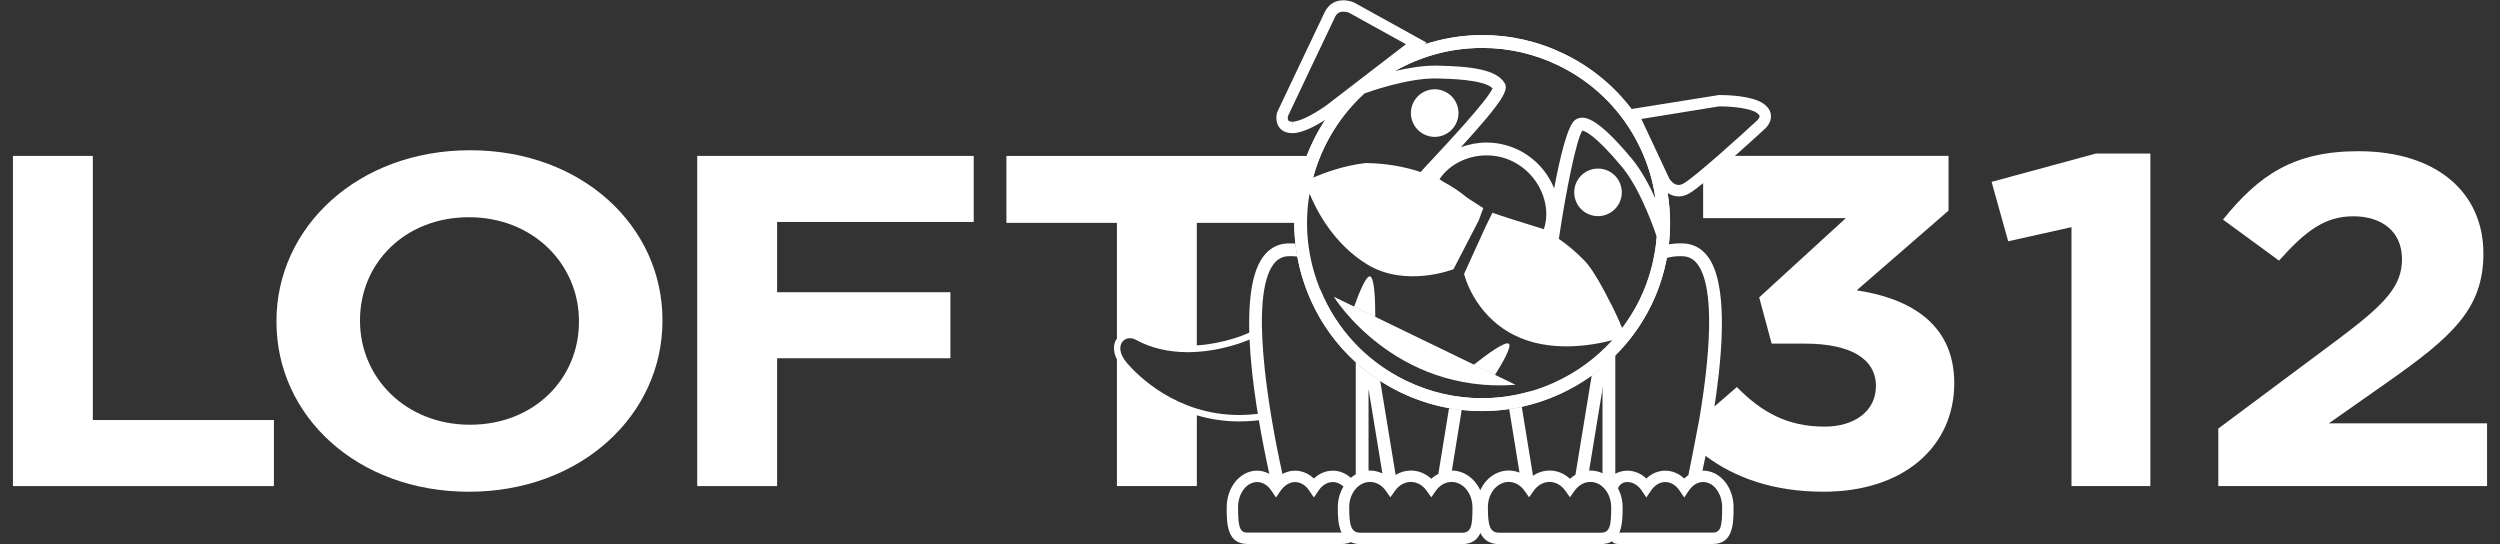 <?xml version="1.0" encoding="utf-8"?>
<!-- Generator: Adobe Illustrator 17.0.2, SVG Export Plug-In . SVG Version: 6.00 Build 0)  -->
<!DOCTYPE svg PUBLIC "-//W3C//DTD SVG 1.1//EN" "http://www.w3.org/Graphics/SVG/1.1/DTD/svg11.dtd">
<svg version="1.1" xmlns="http://www.w3.org/2000/svg" xmlns:xlink="http://www.w3.org/1999/xlink" x="0px" y="0px" width="170px"
	 height="37px" viewBox="0 0 170 37" enable-background="new 0 0 170 37" xml:space="preserve">
<rect x="0" y="0" width="170" height="37" fill="#333333" stroke="none"/>
<g id="Layer_2" display="none">
	<g display="inline">
		<rect x="-156.814" y="-53.45" width="486" height="159.334"/>
		<path d="M329.686,106.384h-487V-53.95h487V106.384z M-156.314,105.384h485V-52.95h-485V105.384z"/>
	</g>
</g>
<g id="Layer_1">
</g>
<g id="Layer_3">
	<g>
		<g>
			<path fill="none" d="M89.664,33.355l-0.32,0.476l-0.322-0.477c-0.244-0.365-0.596-0.575-0.965-0.575
				c-0.24,0-0.469,0.097-0.67,0.259c-0.109,0.088-0.211,0.189-0.297,0.317l-0.322,0.476l-0.135-0.2l-0.186-0.276
				c-0.246-0.365-0.598-0.575-0.965-0.575c-0.713,0-1.294,0.766-1.294,1.706c0,1.307,0.093,1.733,0.641,1.733h6.393
				c-0.25-0.536-0.252-1.232-0.252-1.708c0-0.532,0.143-1.022,0.385-1.427c-0.207-0.189-0.455-0.305-0.725-0.305
				C90.264,32.779,89.91,32.989,89.664,33.355z"/>
			<path fill="none" d="M107.076,33.368l-0.316,0.445l-0.316-0.445c-0.27-0.379-0.66-0.597-1.072-0.597
				c-0.412,0-0.805,0.218-1.074,0.597l-0.316,0.445l-0.316-0.445c-0.267-0.38-0.656-0.597-1.072-0.597
				c-0.779,0-1.414,0.769-1.414,1.714c0,1.211,0.111,1.74,0.768,1.74h6.904c0.609,0,0.713-0.43,0.713-1.715
				c0-0.971-0.635-1.739-1.414-1.739C107.734,32.771,107.344,32.988,107.076,33.368z"/>
			<path fill="none" d="M87.586,17.424c-0.408,0.019-0.734,0.202-0.998,0.559c-1.6,2.175-0.396,9.65,0.617,14.248
				c0.264-0.142,0.551-0.225,0.852-0.225c0.477,0,0.926,0.19,1.287,0.534c0.363-0.344,0.812-0.534,1.287-0.534
				c0.459,0,0.883,0.182,1.227,0.486c0.104-0.09,0.215-0.167,0.334-0.233v-7.631c-1.568-1.423-2.764-3.22-3.475-5.274
				c-0.219-0.627-0.385-1.265-0.502-1.906c-0.141-0.017-0.285-0.028-0.436-0.028C87.717,17.419,87.652,17.421,87.586,17.424z"/>
			<path fill="none" d="M98.713,32.771c-0.412,0-0.803,0.217-1.068,0.597l-0.316,0.445l-0.316-0.445
				c-0.27-0.379-0.662-0.597-1.074-0.597c-0.414,0-0.803,0.218-1.072,0.597l-0.318,0.445l-0.314-0.445
				c-0.268-0.38-0.658-0.597-1.072-0.597c-0.779,0-1.414,0.769-1.414,1.714c0,1.211,0.109,1.74,0.764,1.74h6.908
				c0.609,0,0.713-0.43,0.713-1.715C100.131,33.54,99.494,32.771,98.713,32.771z"/>
			<path fill="none" d="M95.938,31.997c0.514,0,1.002,0.199,1.389,0.56c0.146-0.137,0.311-0.243,0.482-0.331l0.727-4.476
				c-1.145-0.205-2.256-0.566-3.324-1.084c-0.473-0.229-0.924-0.487-1.357-0.768l1.049,6.394
				C95.217,32.104,95.568,31.997,95.938,31.997z"/>
			<path fill="none" d="M105.371,31.997c0.514,0,1,0.199,1.389,0.56c0.113-0.107,0.24-0.195,0.371-0.273l1.105-6.748
				c-1.416,1.016-3.035,1.746-4.756,2.122l0.764,4.694C104.58,32.125,104.967,31.997,105.371,31.997z"/>
			<path fill="none" d="M100.656,33.336c0.367-0.799,1.098-1.339,1.936-1.339c0.256,0,0.504,0.049,0.734,0.142l-0.701-4.324
				c-0.605,0.09-1.223,0.137-1.844,0.137c-0.465,0-0.928-0.025-1.385-0.076l-0.668,4.123
				C99.564,32.004,100.291,32.546,100.656,33.336z"/>
			<path fill="none" d="M94.004,32.194l-0.941-5.741v5.55c0.033-0.002,0.064-0.006,0.098-0.006
				C93.457,31.997,93.738,32.069,94.004,32.194z"/>
			<path fill="none" d="M95.605,3.007l-3.873-2.142l0,0c-0.004,0-0.184-0.07-0.389-0.07c-0.264,0-0.443,0.116-0.562,0.366
				c-0.43,0.883-2.959,6.226-3.203,6.742c-0.014,0.079-0.019,0.228,0.035,0.299c0.051,0.066,0.193,0.076,0.271,0.076v0.388
				l0.014-0.388c0.59-0.007,1.768-0.721,2.373-1.17L95.605,3.007z"/>
			<path fill="none" d="M119.465,7.678c-0.434-0.307-1.604-0.444-2.568-0.444l-5.285,0.856l1.912,4.079l0,0
				c0.002,0,0.256,0.408,0.621,0.409c0.102,0,0.209-0.032,0.322-0.093c0.717-0.385,3.854-3.22,5.002-4.28
				c0.07-0.06,0.188-0.196,0.184-0.298C119.648,7.819,119.533,7.726,119.465,7.678z"/>
			<path fill="#FFFFFF" d="M107.131,32.284c-0.131,0.078-0.258,0.166-0.371,0.273c-0.389-0.361-0.875-0.56-1.389-0.56
				c-0.404,0-0.791,0.128-1.127,0.355l-0.764-4.694c-0.281,0.062-0.568,0.114-0.855,0.156l0.701,4.324
				c-0.23-0.093-0.479-0.142-0.734-0.142c-0.838,0-1.568,0.54-1.936,1.339c-0.365-0.79-1.092-1.332-1.928-1.338l0.668-4.123
				c-0.289-0.031-0.576-0.073-0.861-0.124l-0.727,4.476c-0.172,0.088-0.336,0.194-0.482,0.331c-0.387-0.361-0.875-0.56-1.389-0.56
				c-0.369,0-0.721,0.106-1.035,0.297l-1.049-6.394c-0.592-0.38-1.149-0.805-1.662-1.272v7.631c-0.119,0.066-0.23,0.144-0.334,0.233
				c-0.344-0.305-0.768-0.486-1.227-0.486c-0.475,0-0.924,0.19-1.287,0.534c-0.361-0.344-0.811-0.534-1.287-0.534
				c-0.301,0-0.588,0.083-0.852,0.225c-1.014-4.598-2.217-12.073-0.617-14.248c0.264-0.357,0.59-0.54,0.998-0.559
				c0.066-0.003,0.131-0.005,0.193-0.005c0.15,0,0.295,0.011,0.436,0.028c-0.055-0.294-0.096-0.589-0.127-0.883
				c-0.176-0.012-0.354-0.018-0.541-0.01c-0.678,0.03-1.238,0.337-1.66,0.913c-1.901,2.583-0.49,10.571,0.426,14.754
				c-0.26-0.136-0.539-0.215-0.83-0.215c-1.141,0-2.068,1.111-2.068,2.505c0,1.047,0,2.481,1.416,2.481h6.404
				c0.244,0,0.445-0.046,0.615-0.126C92.031,36.95,92.246,37,92.51,37h6.908c0.682,0,1.049-0.315,1.25-0.756
				c0.211,0.435,0.59,0.756,1.277,0.756h6.904c1.488,0,1.488-1.498,1.488-2.515c0-1.372-0.982-2.488-2.189-2.488
				c-0.029,0-0.059,0.007-0.09,0.009l1.195-7.286c-0.326,0.288-0.664,0.563-1.018,0.816L107.131,32.284z M93.062,26.453l0.941,5.741
				c-0.266-0.125-0.547-0.197-0.844-0.197c-0.033,0-0.064,0.004-0.098,0.006V26.453z M90.971,34.511
				c0,0.476,0.002,1.172,0.252,1.708H84.83c-0.548,0-0.641-0.427-0.641-1.733c0-0.94,0.581-1.706,1.294-1.706
				c0.367,0,0.719,0.21,0.965,0.575l0.186,0.276l0.135,0.2l0.322-0.476c0.086-0.128,0.188-0.229,0.297-0.317
				c0.201-0.162,0.43-0.259,0.67-0.259c0.369,0,0.721,0.21,0.965,0.575l0.322,0.477l0.32-0.476c0.246-0.366,0.6-0.576,0.967-0.576
				c0.27,0,0.518,0.115,0.725,0.305C91.113,33.488,90.971,33.979,90.971,34.511z M99.418,36.226H92.51
				c-0.654,0-0.764-0.529-0.764-1.74c0-0.945,0.635-1.714,1.414-1.714c0.414,0,0.805,0.217,1.072,0.597l0.314,0.445l0.318-0.445
				c0.27-0.379,0.658-0.597,1.072-0.597c0.412,0,0.805,0.218,1.074,0.597l0.316,0.445l0.316-0.445
				c0.266-0.38,0.656-0.597,1.068-0.597c0.781,0,1.418,0.769,1.418,1.739C100.131,35.796,100.027,36.226,99.418,36.226z
				 M108.148,32.771c0.779,0,1.414,0.769,1.414,1.739c0,1.285-0.104,1.715-0.713,1.715h-6.904c-0.656,0-0.768-0.529-0.768-1.74
				c0-0.945,0.635-1.714,1.414-1.714c0.416,0,0.805,0.217,1.072,0.597l0.316,0.445l0.316-0.445c0.27-0.379,0.662-0.597,1.074-0.597
				c0.412,0,0.803,0.218,1.072,0.597l0.316,0.445l0.316-0.445C107.344,32.988,107.734,32.771,108.148,32.771z"/>
		</g>
		<polygon fill="#FFFFFF" points="0.88,33.054 0.88,10.602 6.313,10.602 6.313,28.562 18.626,28.562 18.626,33.054 		"/>
		<path fill="#FFFFFF" d="M31.889,33.438c-7.622,0-13.089-5.164-13.089-11.547v-0.064c0-6.382,5.538-11.61,13.159-11.61
			c7.62,0,13.088,5.164,13.088,11.547v0.063C45.047,28.21,39.509,33.438,31.889,33.438 M39.368,21.827
			c0-3.848-3.104-7.056-7.479-7.056s-7.408,3.143-7.408,6.992v0.063c0,3.85,3.104,7.056,7.478,7.056
			c4.375,0,7.409-3.143,7.409-6.991V21.827z"/>
		<polygon fill="#FFFFFF" points="52.844,15.093 52.844,19.871 64.627,19.871 64.627,24.361 52.844,24.361 52.844,33.054 
			47.411,33.054 47.411,10.602 66.213,10.602 66.213,15.093 		"/>
		<polygon fill="#FFFFFF" points="142.52,10.441 146.225,10.441 146.225,33.054 140.861,33.054 140.861,15.445 136.557,16.407 
			135.428,12.367 		"/>
		<path fill="#FFFFFF" d="M154.973,17.722l-3.811-2.79c2.434-3.014,4.797-4.65,9.209-4.65c5.256,0,8.5,2.758,8.5,6.959
			c0,3.752-2.115,5.645-6.49,8.724l-4.021,2.822h10.76v4.267h-18.275v-3.913l8.221-6.126c3.07-2.311,4.27-3.527,4.27-5.388
			c0-1.894-1.375-2.919-3.316-2.919C158.111,14.708,156.807,15.67,154.973,17.722"/>
		<path fill="none" d="M115.443,17.983c-0.264-0.357-0.59-0.54-0.998-0.559c-0.066-0.003-0.131-0.005-0.193-0.005
			c-4.137,0-4.41,6.517-4.412,6.583v8.208c0.252-0.132,0.531-0.205,0.822-0.205c0.475,0,0.926,0.19,1.287,0.534
			c0.361-0.344,0.812-0.534,1.287-0.534c0.477,0,0.928,0.19,1.289,0.534c0.09-0.086,0.184-0.161,0.285-0.229
			C115.826,27.722,117.053,20.17,115.443,17.983z"/>
		<g>
			<path fill="none" d="M89.344,32.54c0.363-0.344,0.812-0.534,1.287-0.534c0.623,0,1.18,0.333,1.561,0.855v-8.874
				c-0.002-0.051-0.283-6.568-4.412-6.568c-0.062,0-0.127,0.002-0.193,0.005c-0.408,0.019-0.734,0.202-0.998,0.559
				c-1.6,2.175-0.396,9.65,0.617,14.248c0.264-0.142,0.551-0.225,0.852-0.225C88.533,32.006,88.982,32.196,89.344,32.54z"/>
		</g>
		<g>
			<path fill="none" d="M102.785,23.371l1.459,8.981c0.336-0.228,0.723-0.355,1.127-0.355c0.514,0,1,0.199,1.389,0.56
				c0.113-0.107,0.24-0.195,0.371-0.273l1.461-8.913H102.785z"/>
		</g>
		<g>
			<path fill="none" d="M87.779,17.419c-0.062,0-0.127,0.002-0.193,0.005c-0.408,0.019-0.734,0.202-0.998,0.559
				c-1.6,2.175-0.396,9.65,0.617,14.248c0.264-0.142,0.551-0.225,0.852-0.225c0.477,0,0.926,0.19,1.287,0.534
				c0.363-0.344,0.812-0.534,1.287-0.534c0.459,0,0.883,0.182,1.227,0.486c0.104-0.09,0.215-0.167,0.334-0.233v-8.271
				C92.189,23.937,91.908,17.419,87.779,17.419z"/>
			<path fill="none" d="M89.664,33.355l-0.32,0.476l-0.322-0.477c-0.244-0.365-0.596-0.575-0.965-0.575
				c-0.24,0-0.469,0.097-0.67,0.259c-0.109,0.088-0.211,0.189-0.297,0.317l-0.322,0.476l-0.135-0.2l-0.186-0.276
				c-0.246-0.365-0.598-0.575-0.965-0.575c-0.713,0-1.294,0.766-1.294,1.706c0,1.307,0.093,1.733,0.641,1.733h6.393
				c-0.25-0.536-0.252-1.232-0.252-1.708c0-0.532,0.143-1.022,0.385-1.427c-0.207-0.189-0.455-0.305-0.725-0.305
				C90.264,32.779,89.91,32.989,89.664,33.355z"/>
			<g>
				<path fill="none" d="M88.057,32.006c0.477,0,0.926,0.19,1.287,0.534c0.363-0.344,0.812-0.534,1.287-0.534
					c0.459,0,0.883,0.182,1.227,0.486c0.104-0.09,0.215-0.167,0.334-0.233v-8.271c-0.002-0.051-0.283-6.568-4.412-6.568
					c-0.062,0-0.127,0.002-0.193,0.005c-0.408,0.019-0.734,0.202-0.998,0.559c-1.6,2.175-0.396,9.65,0.617,14.248
					C87.469,32.089,87.756,32.006,88.057,32.006z"/>
				<path fill="none" d="M93.062,32.003c0.033-0.002,0.064-0.006,0.098-0.006c0.297,0,0.578,0.072,0.844,0.197l-0.941-5.741V32.003z
					"/>
				<path fill="none" d="M89.664,33.355l-0.32,0.476l-0.322-0.477c-0.244-0.365-0.596-0.575-0.965-0.575
					c-0.24,0-0.469,0.097-0.67,0.259c-0.109,0.088-0.211,0.189-0.297,0.317l-0.322,0.476l-0.135-0.2l-0.186-0.276
					c-0.246-0.365-0.598-0.575-0.965-0.575c-0.713,0-1.294,0.766-1.294,1.706c0,1.307,0.093,1.733,0.641,1.733h6.393
					c-0.25-0.536-0.252-1.232-0.252-1.708c0-0.532,0.143-1.022,0.385-1.427c-0.207-0.189-0.455-0.305-0.725-0.305
					C90.264,32.779,89.91,32.989,89.664,33.355z"/>
			</g>
		</g>
		<g>
			<path fill="#FFFFFF" d="M96.854,9.144c0.805,0.391,1.771,0.056,2.16-0.749c0.393-0.803,0.057-1.772-0.748-2.161
				c-0.803-0.391-1.771-0.055-2.162,0.749C95.713,7.788,96.051,8.754,96.854,9.144"/>
		</g>
		<g>
			<path fill="#FFFFFF" d="M107.959,14.536c-0.805-0.39-1.139-1.359-0.75-2.163c0.389-0.804,1.357-1.137,2.162-0.749
				c0.805,0.39,1.139,1.358,0.75,2.162C109.729,14.59,108.762,14.924,107.959,14.536"/>
		</g>
		<g>
			<path fill="#FFFFFF" d="M102.605,23.377c-0.232-0.212-1.537,0.75-2.4,1.432l1.445,0.7
				C102.205,24.628,102.807,23.558,102.605,23.377"/>
		</g>
		<g>
			<path fill="#FFFFFF" d="M93.158,18.794c-0.266-0.047-0.734,1.09-1.082,2.072l1.443,0.699
				C93.521,20.466,93.469,18.846,93.158,18.794"/>
		</g>
		<path fill="#FFFFFF" d="M88.26,15.157l0.639-4.555H68.436v4.555h7.515v7.867c-0.03,0.042-0.061,0.084-0.085,0.132
			c-0.098,0.195-0.238,0.657,0.085,1.288v8.61h5.434v-4.814c0.863,0.255,1.824,0.417,2.883,0.417c0.426,0,0.858-0.024,1.276-0.076
			l0.674-0.081l-0.682-6.144L84.67,22.74c-0.016,0.007-1.456,0.627-3.286,0.749v-8.333H88.26z M84.846,23.139l0.321-0.143
			l0.569,5.121l-0.244,0.03c-0.408,0.05-0.82,0.073-1.225,0.073c-4.249,0-6.901-2.688-7.614-3.512
			c-0.616-0.714-0.483-1.188-0.397-1.358c0.109-0.222,0.328-0.353,0.583-0.353c0.134,0,0.272,0.038,0.399,0.109
			c1.019,0.559,2.205,0.842,3.529,0.842C82.986,23.948,84.828,23.146,84.846,23.139z"/>
		<path fill="#FFFFFF" d="M109.842,34.351c0,0.049-0.002,0.098-0.002,0.148c0,0.496-0.062,0.873-0.094,1.15
			C109.838,35.246,109.918,34.794,109.842,34.351z"/>
		<path fill="#FFFFFF" d="M90.699,20.179c0,0,4.064,6.596,12.359,5.988L90.699,20.179z"/>
		<path fill="#FFFFFF" d="M119.912,7.045c-0.768-0.543-2.504-0.585-3.016-0.585l-5.955,0.954c-1.174-1.541-2.713-2.84-4.572-3.742
			c-1.758-0.853-3.631-1.285-5.57-1.285c-1.359,0-2.689,0.228-3.949,0.642l0.164-0.127l-4.936-2.73
			c-0.035-0.016-0.346-0.152-0.734-0.152c-0.561,0-1.008,0.285-1.262,0.803c-0.449,0.927-3.195,6.73-3.225,6.789l-0.023,0.066
			c-0.014,0.059-0.146,0.592,0.164,0.996c0.133,0.173,0.395,0.38,0.887,0.38l0.023,0c0.676-0.008,1.602-0.516,2.211-0.904
			c-0.303,0.46-0.582,0.939-0.826,1.441c-1.066,2.2-1.471,4.603-1.205,6.976c0.031,0.295,0.072,0.589,0.127,0.883
			c0.117,0.641,0.283,1.279,0.502,1.906c0.711,2.055,1.906,3.852,3.475,5.274c0.514,0.467,1.07,0.892,1.662,1.272
			c0.434,0.28,0.885,0.538,1.357,0.768c1.068,0.518,2.18,0.879,3.324,1.084c0.285,0.051,0.572,0.093,0.861,0.124
			c0.457,0.051,0.92,0.076,1.385,0.076c0.621,0,1.238-0.047,1.844-0.137c0.287-0.042,0.574-0.094,0.855-0.156
			c1.721-0.376,3.34-1.106,4.756-2.122c0.354-0.253,0.691-0.528,1.018-0.816c1.244-1.098,2.287-2.437,3.033-3.97
			c1.193-2.463,1.521-5.123,1.107-7.637c0.199,0.134,0.449,0.239,0.75,0.239c0.23,0,0.463-0.062,0.689-0.184
			c0.934-0.5,4.729-3.997,5.143-4.377c0.047-0.04,0.469-0.397,0.451-0.909C120.42,7.66,120.324,7.335,119.912,7.045z M100.799,3.258
			c1.807,0,3.553,0.403,5.189,1.198c3.701,1.795,6.053,5.267,6.59,9.063c-0.426-0.931-0.979-1.964-1.619-2.732
			c-2.443-2.928-3.305-2.981-3.828-2.647c-0.518,0.331-1.037,2.468-1.447,4.671c-0.441-1.095-1.293-2.062-2.449-2.625
			c-0.662-0.322-1.406-0.493-2.152-0.493c-0.609,0-1.195,0.117-1.736,0.316c3.006-3.294,3.232-3.925,2.965-4.367
			c-0.561-0.916-2.256-1.135-4.631-1.18c-0.908-0.014-1.93,0.16-2.818,0.369C96.627,3.821,98.656,3.258,100.799,3.258z
			 M87.898,8.277l-0.014,0.388V8.277c-0.078,0-0.221-0.01-0.271-0.076c-0.055-0.071-0.049-0.22-0.035-0.299
			c0.244-0.516,2.773-5.859,3.203-6.742c0.119-0.25,0.299-0.366,0.562-0.366c0.205,0,0.385,0.07,0.389,0.07l0,0l3.873,2.142
			l-5.334,4.101C89.666,7.556,88.488,8.269,87.898,8.277z M90.078,9.969c0.684-1.409,1.615-2.631,2.723-3.637
			c0.033-0.004,0.064-0.003,0.096-0.015c0.029-0.011,2.771-1.02,4.767-0.982c0.818,0.016,3.24,0.062,3.83,0.67
			c-0.334,0.807-3.189,3.857-4.15,4.887c-0.354,0.377-0.588,0.628-0.738,0.807c-1.094-0.367-2.336-0.59-3.734-0.614
			c-1.525,0.176-2.869,0.685-3.582,0.996C89.482,11.362,89.744,10.655,90.078,9.969z M100.781,27.079
			c-1.807,0-3.553-0.402-5.189-1.197c-2.861-1.389-5.012-3.809-6.053-6.814c-0.668-1.927-0.826-3.946-0.49-5.902
			c0.496,1.202,1.664,3.433,3.914,4.81c2.633,1.611,5.875,0.33,5.875,0.33l1.717-3.32l0.307-0.833
			c-0.268-0.167-0.646-0.413-1.074-0.694c-0.494-0.412-1.051-0.788-1.67-1.114c-0.08-0.054-0.156-0.106-0.232-0.157
			c0.641-0.982,1.879-1.622,3.197-1.622c0.623,0,1.219,0.136,1.771,0.405c1.77,0.861,2.695,2.942,2.129,4.614
			c-1.209-0.37-2.832-0.879-3.498-1.118l-0.457,0.93l0,0l-1.471,3.23c0,0,0.635,2.757,3.389,4.151
			c2.391,1.213,5.252,0.731,6.688,0.357C107.402,25.598,104.184,27.079,100.781,27.079z M111.502,20.368
			c-0.336,0.691-0.738,1.337-1.193,1.939c-0.516-1.166-1.764-3.854-2.67-4.688c-0.578-0.581-1.119-1.026-1.648-1.379
			c0.008-0.023,0.02-0.044,0.023-0.069c0.459-3.127,1.188-6.745,1.588-7.288c0.129,0.016,0.811,0.212,2.687,2.46
			c1.354,1.625,2.354,4.711,2.363,4.742c0.002,0.003,0.004,0.006,0.006,0.009C112.547,17.541,112.172,18.989,111.502,20.368z
			 M119.469,8.205c-1.148,1.06-4.285,3.895-5.002,4.28c-0.113,0.061-0.221,0.093-0.322,0.093c-0.365-0.001-0.619-0.409-0.621-0.409
			l0,0l-1.912-4.079l5.285-0.856c0.965,0,2.135,0.137,2.568,0.444c0.068,0.048,0.184,0.142,0.188,0.228
			C119.656,8.008,119.539,8.144,119.469,8.205z"/>
		<path fill="#FFFFFF" d="M126.256,19.742l6.244-5.42v-3.721h-14.904l-1.783,1.179v3.054h9.703l-5.891,5.389l0.846,3.143h2.258
			c3.103,0,4.834,1.026,4.834,2.886c0,1.701-1.447,2.758-3.494,2.758c-2.504,0-4.268-0.962-5.961-2.691l-1.527,1.322
			c0.606-3.937,0.891-8.373-0.435-10.175c-0.424-0.575-0.981-0.882-1.66-0.913c-0.354-0.016-0.686,0.008-1,0.061
			c0.592-5.234-2.113-10.516-7.115-12.944c-1.758-0.853-3.631-1.285-5.57-1.285c-4.865,0-9.383,2.827-11.506,7.203
			c-1.49,3.071-1.695,6.538-0.576,9.765c1.115,3.225,3.422,5.822,6.494,7.313c1.758,0.853,3.631,1.284,5.57,1.284
			c3.029,0,5.922-1.096,8.188-2.979v8.1c0.559,0.374,0.797,0.821,0.873,1.278c0.014-0.872,0.146-1.571,0.82-1.571
			c0.367,0,0.721,0.21,0.967,0.576l0.322,0.476l0.32-0.477c0.246-0.365,0.596-0.575,0.965-0.575s0.721,0.21,0.967,0.576l0.324,0.476
			l0.318-0.477c0.246-0.365,0.598-0.575,0.965-0.575c0.715,0,1.295,0.766,1.295,1.731c0,1.281-0.092,1.708-0.639,1.708h-6.408
			c-0.34,0-0.355-0.188-0.312-0.569c-0.176,0.762-0.395,1.343,0.312,1.343h6.408c1.414,0,1.414-1.435,1.414-2.507
			c0-1.368-0.928-2.479-2.07-2.479c-0.014,0-0.029,0.004-0.045,0.004c0.068-0.317,0.139-0.656,0.211-1.011
			c1.984,1.482,4.594,2.439,8.023,2.439c5.502,0,8.889-3.111,8.889-7.378C132.889,21.859,129.645,20.255,126.256,19.742z
			 M104.211,26.719l-0.199-0.096c-1.039,0.297-2.125,0.456-3.23,0.456c-1.807,0-3.553-0.402-5.189-1.197
			c-2.646-1.283-4.682-3.452-5.797-6.147l-0.215-0.105c-0.828-2.169-1.113-4.573-0.582-6.915c0.029,0.082,0.062,0.156,0.092,0.236
			c0.193-1.02,0.521-2.021,0.988-2.981c2.01-4.14,6.117-6.711,10.721-6.711c1.807,0,3.553,0.403,5.189,1.198
			c4.525,2.196,7.029,6.898,6.668,11.635c0,0.002,0.002,0.003,0.002,0.005c-0.018,0.225-0.043,0.449-0.074,0.672
			c-0.004,0.038-0.004,0.077-0.01,0.115c-0.002,0.001-0.004,0.002-0.006,0.002c-0.055,0.371-0.125,0.74-0.215,1.108
			c0.002-0.001,0.002-0.002,0.004-0.003c-0.01,0.036-0.02,0.071-0.029,0.107c-0.031,0.125-0.066,0.251-0.102,0.375
			c-0.018,0.064-0.037,0.129-0.057,0.193c-0.039,0.133-0.084,0.264-0.129,0.395c-0.021,0.06-0.041,0.12-0.062,0.182
			c-0.049,0.135-0.104,0.27-0.158,0.404c-0.023,0.056-0.043,0.11-0.066,0.164c-0.078,0.188-0.162,0.373-0.252,0.558
			c-0.094,0.194-0.193,0.384-0.299,0.57c-0.039,0.07-0.08,0.137-0.121,0.206c-0.066,0.114-0.135,0.228-0.205,0.34
			c-0.051,0.079-0.102,0.157-0.154,0.235c-0.07,0.104-0.141,0.208-0.213,0.311c-0.051,0.068-0.098,0.137-0.148,0.203
			c-0.018,0.025-0.033,0.05-0.053,0.074c0-0.002,0-0.002,0-0.004c-0.107,0.14-0.213,0.279-0.324,0.415
			c0.039-0.243,0.092-0.51,0.154-0.791c-0.16-0.353-0.357-0.776-0.578-1.225c-0.283,0.861-0.449,1.732-0.531,2.501
			c0.32-0.083,0.646-0.175,0.988-0.288C108.506,24.781,106.426,26.026,104.211,26.719z M115.547,28.535c0,0-0.605,3.179-0.736,3.776
			c-0.102,0.067-0.195,0.143-0.285,0.229c-0.361-0.344-0.812-0.534-1.289-0.534c-0.475,0-0.926,0.19-1.287,0.534
			c-0.361-0.344-0.812-0.534-1.287-0.534c-0.291,0-0.57,0.073-0.822,0.205v-8.04c0.986-0.986,1.822-2.135,2.447-3.421
			c0.506-1.043,0.854-2.123,1.059-3.211c0.281-0.076,0.578-0.12,0.906-0.12c0.062,0,0.127,0.002,0.193,0.005
			c0.408,0.019,0.734,0.202,0.998,0.559C116.66,19.635,116.256,24.35,115.547,28.535z"/>
	</g>
</g>
</svg>
